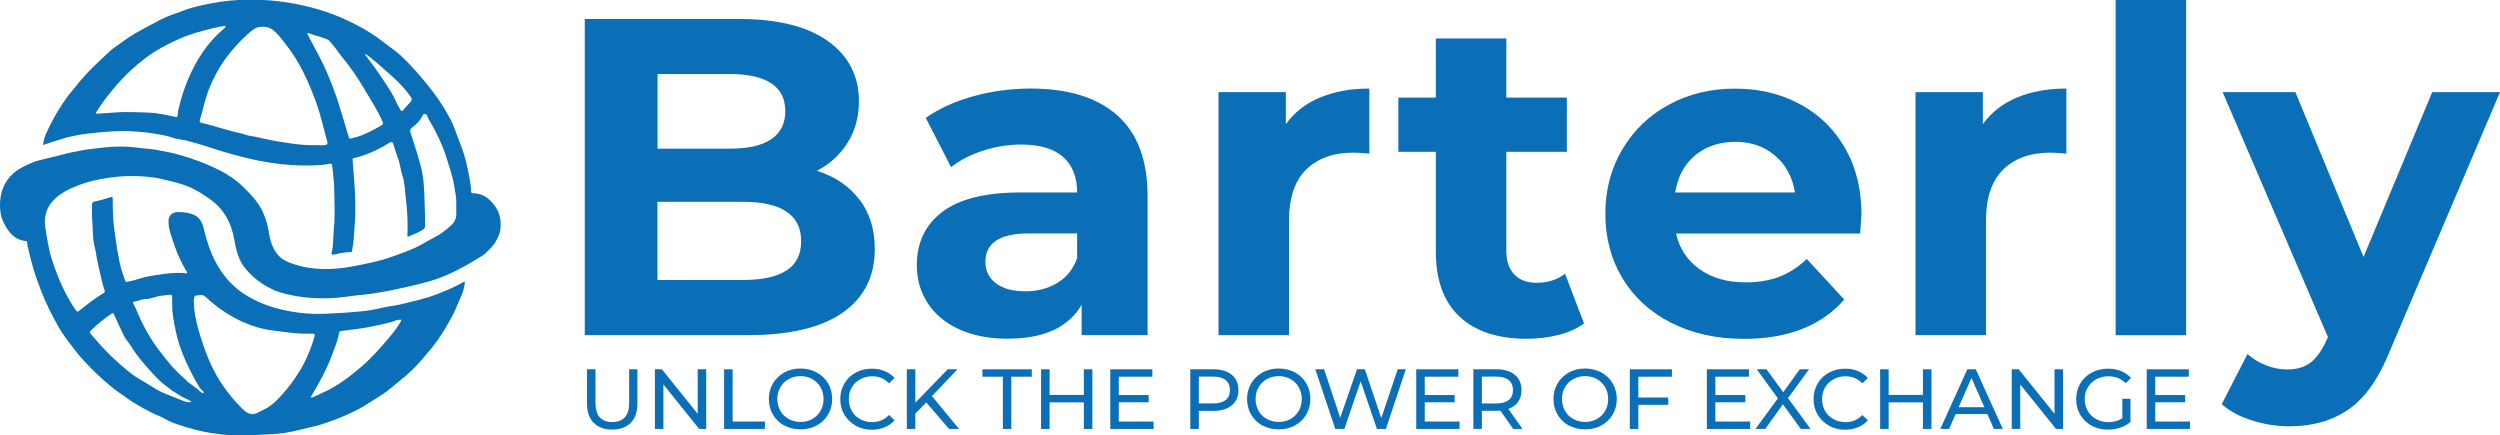 <?xml version="1.0" encoding="UTF-8"?>
<svg id="_Слой_2" data-name="Слой 2" xmlns="http://www.w3.org/2000/svg" viewBox="0 0 293.33 51.09">
  <defs>
    <style>
      .cls-1 {
        fill: #0a6fb7;
      }
    </style>
  </defs>
  <g id="_Слой_1-2" data-name="Слой 1">
    <g>
      <path class="cls-1" d="m54.54,33.04c-.03.84-.34,1.53-.65,2.22-.29.63-.53,1.29-.87,1.9-.67,1.24-1.38,2.44-2.27,3.54-.72.88-1.44,1.76-2.24,2.57-.82.82-1.74,1.5-2.62,2.24-.73.62-1.54,1.1-2.35,1.61-.58.37-1.15.74-1.77,1.03-.49.23-.98.49-1.45.68-.25.12-.41.17-.73.3-.75.27-1.39.52-2.08.73-.88.24-1.71.41-2.56.62-.96.24-1.96.41-2.96.46-1.52.08-3.04.17-4.56.14-.92-.02-1.84-.16-2.75-.29-1.02-.15-2.01-.43-2.99-.72-.87-.26-1.74-.55-2.53-1.03-.26-.16-.56-.24-.84-.37-.95-.44-1.87-.96-2.76-1.51-.38-.23-.73-.52-1.1-.76-.5-.32-.97-.68-1.42-1.05-1.14-.92-2.19-1.94-3.19-3.01-.65-.7-1.21-1.47-1.79-2.22-.94-1.21-1.67-2.56-2.34-3.94-.64-1.31-1.15-2.66-1.61-4.03-.2-.6-.36-1.21-.52-1.81-.08-.3-.15-.64-.23-.95-.07-.31-.17-.6-.17-.92,0-.14-.06-.18-.18-.19-1.39-.16-2.09-1.13-2.63-2.27C.07,25.35-.02,24.62,0,23.89c.07-2.06,1.05-3.54,2.92-4.42.56-.26,1.12-.53,1.71-.67.67-.16,1.35-.33,2.02-.49.65-.16,1.29-.36,1.94-.47.57-.1,1.13-.24,1.7-.31.93-.12,1.86-.24,2.79-.3,1.12-.07,2.23-.03,3.34.13.64.09,1.28.11,1.92.22.94.17,1.88.34,2.79.61,1.59.46,3.14,1.03,4.62,1.78.98.5,1.89,1.1,2.68,1.86.95.92,1.89,1.87,2.44,3.11.32.72.54,1.48.66,2.25.17,1.04.44,2.03,1.18,2.83.46.49,1.07.74,1.69.95,2.36.8,4.76.71,7.15.25,1.48-.28,2.96-.57,4.39-1.08.97-.34,1.93-.68,2.86-1.11.71-.33,1.36-.77,2.05-1.11.79-.39,1.46-.9,2.09-1.49.41-.39.64-.85.6-1.45-.04-.7.06-1.42-.07-2.11-.13-.7-.2-1.4-.39-2.09-.24-.86-.5-1.7-.78-2.55-.44-1.34-1.06-2.6-1.76-3.83-.14-.25-.32-.48-.38-.76-.03-.14-.17-.26-.33-.27-.14-.02-.21.11-.27.23-.27.58-.72,1-1.22,1.37-.24.18-.24.38-.17.6.27.86.57,1.7.81,2.57.18.67.44,1.34.54,2.04.08.59.11.41.19,1.34.07.72.09,1.53.12,2.49.04.86.04,1.65.05,2.48,0,.21-.07.34-.25.45-.55.35-1.16.58-1.77.85-.1-.11-.05-.24-.05-.36.05-1.32-.01-2.63-.17-3.94-.12-.98-.12-1.99-.43-2.92-.23-.69-.27-1.41-.54-2.09-.22-.53-.34-1.11-.56-1.65-.1-.25-.21-.21-.39-.1-1.03.66-2.12,1.19-3.28,1.57-.29.1-.6.17-.9.24-.17.04-.18.05-.16.29,0,.06,0,.13.01.19.19,2.24.38,4.49.27,6.74-.03.56-.09,1.12-.12,1.69-.03.51-.05.92-.14,1.41-.06.3-.05.42-.12.64,0,.12-.09.08-.15.08-.68,0-1.35.17-2.01.29-.21.04-.25-.02-.2-.21.21-.9.16-1.83.25-2.75.16-1.67.07-3.34.04-5.01-.02-.84-.16-1.67-.24-2.5-.02-.21-.15-.2-.3-.18-1.1.21-2.23.21-3.34.19-1.6-.03-3.18-.22-4.76-.52-1.53-.29-3.02-.7-4.5-1.13-.72-.21-1.43-.47-2.15-.69-.67-.2-1.34-.4-2.01-.57-.44-.11-.9-.14-1.34-.25-.29-.07-.55-.2-.84-.27-2.35-.52-4.72-.72-7.11-.53-1.74.14-3.49.3-5.18.79-.79.23-1.57.51-2.37.77.04-.95.53-1.72.92-2.53.52-1.07,1.17-2.07,1.85-3.04.28-.4.62-.76.92-1.14.49-.64,1.02-1.24,1.57-1.83.58-.62,1.21-1.19,1.82-1.77.46-.43.9-.89,1.43-1.24.72-.48,1.39-1.02,2.14-1.46,1.02-.61,2.09-1.13,3.13-1.7.8-.43,1.67-.67,2.51-1,1.19-.47,2.44-.73,3.69-.96,1.92-.34,3.85-.45,5.8-.35,1.26.07,2.51.22,3.76.45,2.48.47,4.86,1.25,7.1,2.42,1.12.58,2.21,1.23,3.21,2.02.41.33.82.6,1.28.96.65.48,1.18,1,1.72,1.56,1.04,1.08,2.01,2.23,2.92,3.42.76.99,1.4,2.04,2,3.14.42.77.65,1.6.97,2.4.35.86.63,1.64.88,2.62.15.59.24,1.14.36,1.71.12.56.21,1.13.22,1.71,0,.22.08.28.28.28,1.11,0,1.87.6,2.5,1.45.67.9.79,1.92.64,2.98-.05.36-.26.71-.42,1.05-.3.6-.78,1.06-1.26,1.51-.3.28-.66.49-1.01.7-.51.31-1.04.61-1.56.9-1.35.75-2.76,1.38-4.25,1.79-1.46.4-2.93.72-4.41,1.03-.5.1-1.03.18-1.53.27-.41.07-.81.13-1.22.17-.28.03-.21.02-.36.04-1.31.11-2.51.36-3.81.41-1.26.04-2.53.02-3.79-.19-.95-.16-1.9-.33-2.8-.71-1.35-.57-2.49-1.41-3.44-2.53-.86-1.02-1.13-2.26-1.36-3.52-.33-1.9-1.19-3.48-2.78-4.63-.64-.46-1.29-.89-1.99-1.24-.81-.41-1.68-.67-2.57-.88-.75-.18-1.49-.39-2.25-.48-1.73-.2-3.46-.2-5.17.06-1.18.18-2.36.43-3.47.86-1.16.45-2.28.98-3.12,1.95-.78.9-.97,1.96-.79,3.1.21,1.32.41,2.64.84,3.91.65,1.96,1.46,3.85,2.63,5.57.26.38.27.39.61.12.89-.71,1.79-1.42,2.77-2,.13-.08.14-.15.1-.28-.13-.44-.28-.88-.37-1.32-.16-.76-.36-1.51-.51-2.27-.11-.56-.17-1.13-.32-1.68-.16-.61-.16-1.25-.2-1.88-.06-.96-.11-1.92-.08-2.88,0-.27.07-.38.38-.44.6-.11,1.18-.3,1.76-.48.22-.07.29-.04.29.2,0,.77,0,1.55.06,2.32.04.68.14,1.35.23,2.02.13,1.03.3,2.05.51,3.07.15.75.41,1.47.66,2.2.08.23.24.11.33.09.4-.08.81-.17,1.2-.3.8-.27,1.62-.4,2.45-.52.87-.13,1.74-.24,2.62-.2.08,0,.16.01.24,0,.14-.01.33.15.41,0,.07-.13-.11-.26-.18-.39-.54-.95-.99-1.94-1.33-2.97-.29-.88-.66-1.75-.66-2.7,0-.66.44-1.08,1.1-1.08.64,0,1.25.05,1.85.31.71.31,1.01.88,1.18,1.59.34,1.45.79,2.85,1.51,4.16.86,1.55,2.02,2.83,3.54,3.74,1.25.76,2.6,1.29,4.05,1.63,1.73.41,3.47.58,5.24.5,1.45-.06,2.9-.15,4.34-.3.84-.09,1.67-.25,2.49-.45.65-.16,1.32-.19,1.96-.35,1.37-.35,2.77-.63,4.1-1.14,1.09-.41,2.17-.86,3.18-1.45.06-.03.12-.05.23-.1Zm-17.38-16c.28,0,.55,0,.83,0q.58,0,.38-.52c-.02-.05-.02-.11-.04-.17-.41-1.45-.72-2.92-1.24-4.34-.87-2.38-1.89-4.67-3.46-6.68-.52-.66-.99-1.36-1.68-1.87-.59-.43-1.66-.44-2.23,0-.97.75-1.8,1.63-2.59,2.56-1.17,1.4-2.05,2.96-2.7,4.66-.42,1.11-.63,2.28-.98,3.41-.06.2,0,.28.18.32.34.08.69.16,1.03.26,1.25.37,2.5.74,3.78,1.02.26.06.49.18.75.22.61.1,1.22.22,1.82.37,1.08.25,2.19.42,3.28.57.95.13,1.91.23,2.88.17Zm-14.39,18.58c-.02.9.21,1.91.47,2.9.23.86.51,1.7.81,2.54.5,1.38,1.12,2.69,1.92,3.91.73,1.1,1.57,2.13,2.53,3.05.46.44.97.74,1.63.45.3-.13.58-.3.88-.44.73-.35,1.33-.89,1.86-1.48.62-.68,1.21-1.38,1.72-2.15.4-.59.78-1.18,1.1-1.81.5-.99.9-2.02,1.21-3.09.09-.31-.05-.37-.31-.36-1.6.09-3.17-.2-4.74-.39-1.14-.14-2.25-.48-3.3-.95-1.65-.73-3.12-1.75-4.44-2.98-.16-.15-.33-.22-.56-.2-.82.05-.82.04-.8,1.01Zm-7.45-22.47c.71.03,1.42.02,2.13.06,1.01.05,1.98.26,2.96.47.41.09.43.08.45-.32,0-.1.01-.21.03-.31.22-.98.49-1.94.84-2.88.87-2.32,2.05-4.43,3.84-6.17.26-.25.53-.48.79-.72.06-.05.14-.11.08-.2-.04-.06-.12-.03-.19-.02-.22.03-.43.06-.65.11-1.7.38-3.38.83-4.96,1.57-1.18.55-2.34,1.16-3.38,1.93-1.32.98-2.53,2.09-3.61,3.35-.84.98-1.64,1.98-2.31,3.08-.04.06-.09.11-.06.19.04.09.11.04.18.04,1.29-.04,2.57-.24,3.86-.17Zm25.84,3.1c.19-.05.38-.09.57-.14,1.07-.3,2.04-.84,3-1.38.23-.13.24-.23.15-.46-.57-1.33-1.37-2.52-2.09-3.76-.81-1.38-1.72-2.7-2.74-3.93-.25-.3-.47-.62-.7-.94-.11-.16-.74-.93-.86-.98-.82-.36-1.34-.42-2.18-.73-.07-.03-.16-.1-.22,0-.05.08.02.15.06.22.47.89.95,1.78,1.41,2.67.57,1.09,1.05,2.23,1.49,3.38.73,1.9,1.25,3.87,1.85,5.82.05.15.08.27.27.25Zm5.71,21.26c-.37.02-.76.24-1.19.34-.87.21-1.75.41-2.63.57-.98.17-1.98.28-2.97.41-.15.02-.26.03-.29.22-.16.91-.52,1.76-.84,2.62-.61,1.66-1.54,3.32-2.37,4.72-.04.08-.12.18-.07.24.03.04.15,0,.23-.04.75-.36,1.51-.65,2.24-1.07,1.23-.71,2.35-1.56,3.41-2.48,1.21-1.05,2.27-2.24,3.3-3.47.5-.59.96-1.2,1.34-1.86.03-.05.07-.1.04-.16-.03-.07-.08-.06-.21-.03Zm-26.67-1.85c0-.27-.01-.53,0-.8.01-.21-.06-.3-.28-.27-.42.06-.85.07-1.27.15-.51.1-1.01.34-1.52.35-.49,0-.9.23-1.36.29-.16.02-.22.1-.11.28.19.33.33.68.48,1.03.7,1.63,1.55,3.16,2.64,4.56.84,1.08,1.68,2.17,2.74,3.05.24.2.42.47.67.63.3.19.56.42.85.62.23.16.39.38.63.52.06.04.15.11.21.01.04-.06-.01-.13-.06-.18-.15-.14-.3-.27-.41-.45-.27-.45-.55-.9-.79-1.38-.87-1.67-1.62-3.38-2-5.23-.22-1.05-.43-2.1-.41-3.17Zm2.28,11.45c-.46-.26-.9-.42-1.31-.66-1.22-.73-2.34-1.6-3.28-2.65-.9-1-1.8-2-2.5-3.16-.25-.41-.6-.76-.82-1.19-.42-.84-.81-1.7-1.19-2.55-.08-.19-.12-.21-.31-.08-.88.58-1.68,1.24-2.42,1.98-.16.16-.13.24,0,.39.72.84,1.45,1.66,2.24,2.44.83.81,1.69,1.58,2.61,2.28.62.48,1.33.82,1.99,1.24.63.4,1.24.8,1.95,1.06.68.25,1.34.56,2.02.8.29.1.6.3,1.01.11ZM44.15,8.18c.76,1.12,1.56,2.21,2.17,3.42.22.43.39.89.68,1.3.1.14.17.17.29.04.28-.32.55-.65.85-.95.23-.23.2-.42.03-.66-.58-.82-1.27-1.56-2-2.23-1.06-.96-3.61-3.21-3.34-2.71"/>
      <g>
        <path class="cls-1" d="m100.84,23.4c1.2,1.57,1.8,3.51,1.8,5.8,0,3.25-1.26,5.75-3.79,7.5-2.53,1.75-6.21,2.62-11.05,2.62h-19.19V2.23h18.13c4.52,0,7.99.87,10.41,2.6,2.42,1.73,3.63,4.08,3.63,7.05,0,1.8-.43,3.41-1.3,4.82-.87,1.41-2.08,2.53-3.63,3.34,2.12.67,3.78,1.79,4.98,3.37Zm-23.69-14.71v8.75h8.53c2.12,0,3.73-.37,4.82-1.11,1.09-.74,1.64-1.84,1.64-3.29s-.55-2.54-1.64-3.26c-1.1-.72-2.7-1.09-4.82-1.09h-8.53Zm15.13,23.05c1.15-.74,1.72-1.89,1.72-3.45,0-3.07-2.28-4.61-6.84-4.61h-10.02v9.17h10.02c2.26,0,3.97-.37,5.11-1.11Z"/>
        <path class="cls-1" d="m131.1,13.54c2.37,2.1,3.55,5.27,3.55,9.51v16.27h-7.74v-3.55c-1.55,2.65-4.45,3.97-8.69,3.97-2.19,0-4.09-.37-5.7-1.11-1.61-.74-2.83-1.77-3.68-3.07-.85-1.31-1.27-2.79-1.27-4.45,0-2.65,1-4.73,2.99-6.25,2-1.52,5.08-2.28,9.25-2.28h6.57c0-1.8-.55-3.19-1.64-4.16-1.1-.97-2.74-1.46-4.93-1.46-1.52,0-3.01.24-4.48.72-1.47.48-2.71,1.12-3.74,1.93l-2.97-5.78c1.55-1.09,3.42-1.94,5.59-2.54,2.17-.6,4.41-.9,6.71-.9,4.42,0,7.81,1.05,10.18,3.15Zm-7.05,19.66c1.09-.65,1.87-1.62,2.33-2.89v-2.92h-5.67c-3.39,0-5.09,1.11-5.09,3.34,0,1.06.42,1.9,1.25,2.52.83.62,1.97.93,3.42.93s2.67-.33,3.76-.98Z"/>
        <path class="cls-1" d="m154.87,11.45c1.68-.71,3.61-1.06,5.8-1.06v7.63c-.92-.07-1.54-.11-1.85-.11-2.37,0-4.22.66-5.57,1.99-1.34,1.33-2.01,3.31-2.01,5.96v13.46h-8.27V10.81h7.9v3.76c.99-1.38,2.32-2.42,4-3.13Z"/>
        <path class="cls-1" d="m185.85,37.95c-.81.6-1.81,1.05-2.99,1.35-1.18.3-2.43.45-3.74.45-3.39,0-6.01-.87-7.87-2.6-1.85-1.73-2.78-4.28-2.78-7.63v-11.71h-4.4v-6.36h4.4v-6.94h8.27v6.94h7.1v6.36h-7.1v11.61c0,1.2.31,2.13.93,2.78.62.65,1.49.98,2.62.98,1.31,0,2.42-.35,3.34-1.06l2.23,5.83Z"/>
        <path class="cls-1" d="m218.23,27.4h-21.57c.39,1.77,1.31,3.16,2.76,4.19,1.45,1.03,3.25,1.54,5.41,1.54,1.48,0,2.8-.22,3.95-.66,1.15-.44,2.22-1.14,3.21-2.09l4.4,4.77c-2.69,3.07-6.61,4.61-11.77,4.61-3.22,0-6.06-.63-8.53-1.88s-4.38-3-5.72-5.22c-1.34-2.23-2.01-4.75-2.01-7.58s.66-5.31,1.99-7.55c1.33-2.24,3.14-3.99,5.46-5.25,2.31-1.25,4.9-1.88,7.76-1.88s5.32.6,7.58,1.8c2.26,1.2,4.04,2.92,5.33,5.17,1.29,2.24,1.93,4.85,1.93,7.82,0,.11-.05.85-.16,2.23Zm-19.34-9.17c-1.27,1.06-2.05,2.51-2.33,4.35h14.04c-.28-1.8-1.06-3.24-2.33-4.32-1.27-1.08-2.83-1.62-4.66-1.62s-3.45.53-4.72,1.59Z"/>
        <path class="cls-1" d="m236.65,11.45c1.68-.71,3.61-1.06,5.8-1.06v7.63c-.92-.07-1.54-.11-1.85-.11-2.37,0-4.22.66-5.57,1.99-1.34,1.33-2.01,3.31-2.01,5.96v13.46h-8.27V10.81h7.9v3.76c.99-1.38,2.32-2.42,4-3.13Z"/>
        <path class="cls-1" d="m248.23,0h8.27v39.33h-8.27V0Z"/>
        <path class="cls-1" d="m293.33,10.81l-12.88,30.26c-1.31,3.29-2.92,5.6-4.85,6.94-1.93,1.34-4.25,2.01-6.97,2.01-1.48,0-2.95-.23-4.4-.69-1.45-.46-2.63-1.09-3.55-1.91l3.02-5.88c.64.57,1.37,1.01,2.2,1.33.83.32,1.65.48,2.46.48,1.13,0,2.05-.27,2.76-.82.71-.55,1.34-1.46,1.91-2.73l.11-.26-12.35-28.73h8.53l8,19.34,8.06-19.34h7.95Z"/>
        <path class="cls-1" d="m69.65,49.61c-.52-.53-.78-1.3-.78-2.3v-3.98h1v3.94c0,1.5.66,2.25,1.97,2.25.64,0,1.13-.19,1.47-.56s.51-.93.51-1.69v-3.94h.97v3.98c0,1.01-.26,1.77-.78,2.3-.52.53-1.25.79-2.18.79s-1.66-.27-2.18-.8Z"/>
        <path class="cls-1" d="m82.86,43.33v7h-.82l-4.2-5.22v5.22h-1v-7h.82l4.2,5.22v-5.22h1Z"/>
        <path class="cls-1" d="m84.96,43.33h1v6.13h3.79v.87h-4.79v-7Z"/>
        <path class="cls-1" d="m92.02,49.94c-.57-.31-1.01-.74-1.33-1.29s-.48-1.16-.48-1.83.16-1.28.48-1.83.77-.97,1.33-1.29c.57-.31,1.2-.46,1.91-.46s1.33.16,1.9.46c.57.31,1.01.74,1.33,1.28.32.54.48,1.16.48,1.83s-.16,1.29-.48,1.83c-.32.54-.76.97-1.33,1.28-.57.31-1.2.46-1.9.46s-1.34-.16-1.91-.46Zm3.29-.78c.41-.23.73-.55.97-.96.24-.41.35-.87.35-1.38s-.12-.96-.35-1.38c-.24-.41-.56-.73-.97-.96s-.87-.35-1.38-.35-.98.12-1.39.35c-.42.23-.74.55-.98.96s-.35.87-.35,1.38.12.96.35,1.38.56.73.98.96c.42.23.88.35,1.39.35s.97-.12,1.38-.35Z"/>
        <path class="cls-1" d="m100.4,49.94c-.56-.31-1-.74-1.33-1.28-.32-.54-.48-1.16-.48-1.83s.16-1.29.48-1.83.76-.97,1.33-1.28c.57-.31,1.2-.46,1.9-.46.55,0,1.05.09,1.5.28.45.18.84.46,1.16.81l-.65.63c-.53-.55-1.18-.83-1.97-.83-.52,0-.99.12-1.41.35s-.75.55-.99.96-.35.87-.35,1.38.12.96.35,1.38.57.73.99.96.89.35,1.41.35c.78,0,1.44-.28,1.97-.84l.65.63c-.32.36-.71.63-1.17.82-.46.19-.96.28-1.5.28-.7,0-1.33-.16-1.89-.46Z"/>
        <path class="cls-1" d="m108.68,47.22l-1.28,1.3v1.81h-1v-7h1v3.91l3.8-3.91h1.14l-2.99,3.15,3.18,3.85h-1.17l-2.68-3.11Z"/>
        <path class="cls-1" d="m117.67,44.2h-2.4v-.87h5.79v.87h-2.4v6.13h-.99v-6.13Z"/>
        <path class="cls-1" d="m128.17,43.33v7h-1v-3.12h-4.02v3.12h-1v-7h1v3.01h4.02v-3.01h1Z"/>
        <path class="cls-1" d="m135.35,49.46v.87h-5.08v-7h4.94v.87h-3.94v2.15h3.51v.85h-3.51v2.26h4.08Z"/>
        <path class="cls-1" d="m144.53,43.98c.52.43.78,1.03.78,1.79s-.26,1.36-.78,1.79c-.52.43-1.23.65-2.14.65h-1.73v2.12h-1v-7h2.73c.91,0,1.62.22,2.14.65Zm-.72,2.96c.33-.27.5-.66.5-1.17s-.17-.9-.5-1.17c-.33-.27-.82-.41-1.45-.41h-1.7v3.14h1.7c.63,0,1.12-.13,1.45-.4Z"/>
        <path class="cls-1" d="m148.13,49.94c-.57-.31-1.01-.74-1.33-1.29s-.48-1.16-.48-1.83.16-1.28.48-1.83.77-.97,1.33-1.29c.57-.31,1.2-.46,1.91-.46s1.33.16,1.9.46c.57.31,1.01.74,1.33,1.28.32.54.48,1.16.48,1.83s-.16,1.29-.48,1.83c-.32.54-.76.97-1.33,1.28-.57.31-1.2.46-1.9.46s-1.34-.16-1.91-.46Zm3.29-.78c.41-.23.73-.55.97-.96.24-.41.35-.87.35-1.38s-.12-.96-.35-1.38c-.24-.41-.56-.73-.97-.96s-.87-.35-1.38-.35-.98.12-1.39.35c-.42.23-.74.55-.98.96s-.35.87-.35,1.38.12.96.35,1.38.56.73.98.96c.42.23.88.35,1.39.35s.97-.12,1.38-.35Z"/>
        <path class="cls-1" d="m164.95,43.33l-2.34,7h-1.05l-1.91-5.59-1.91,5.59h-1.07l-2.34-7h1.03l1.89,5.69,1.97-5.69h.92l1.93,5.72,1.93-5.72h.95Z"/>
        <path class="cls-1" d="m171.25,49.46v.87h-5.08v-7h4.94v.87h-3.94v2.15h3.51v.85h-3.51v2.26h4.08Z"/>
        <path class="cls-1" d="m177.55,50.33l-1.51-2.15c-.19.01-.33.02-.44.02h-1.73v2.13h-1v-7h2.73c.91,0,1.62.22,2.14.65.52.43.78,1.03.78,1.79,0,.54-.13,1-.4,1.38s-.65.66-1.14.83l1.66,2.35h-1.09Zm-.53-3.39c.33-.27.5-.66.5-1.17s-.17-.9-.5-1.17c-.33-.27-.82-.41-1.45-.41h-1.7v3.15h1.7c.63,0,1.12-.14,1.45-.41Z"/>
        <path class="cls-1" d="m184.08,49.94c-.57-.31-1.01-.74-1.33-1.29s-.48-1.16-.48-1.83.16-1.28.48-1.83.77-.97,1.33-1.29c.57-.31,1.2-.46,1.91-.46s1.33.16,1.9.46c.57.31,1.01.74,1.33,1.28.32.54.48,1.16.48,1.83s-.16,1.29-.48,1.83c-.32.54-.76.97-1.33,1.28-.57.31-1.2.46-1.9.46s-1.34-.16-1.91-.46Zm3.29-.78c.41-.23.73-.55.97-.96.24-.41.35-.87.35-1.38s-.12-.96-.35-1.38c-.24-.41-.56-.73-.97-.96s-.87-.35-1.38-.35-.98.12-1.39.35c-.42.23-.74.55-.98.96s-.35.87-.35,1.38.12.96.35,1.38.56.73.98.96c.42.23.88.35,1.39.35s.97-.12,1.38-.35Z"/>
        <path class="cls-1" d="m192.23,44.2v2.44h3.51v.86h-3.51v2.83h-1v-7h4.94v.87h-3.94Z"/>
        <path class="cls-1" d="m205.35,49.46v.87h-5.08v-7h4.94v.87h-3.94v2.15h3.51v.85h-3.51v2.26h4.08Z"/>
        <path class="cls-1" d="m211.29,50.33l-2.1-2.89-2.07,2.89h-1.15l2.63-3.59-2.47-3.41h1.14l1.96,2.69,1.94-2.69h1.09l-2.47,3.38,2.65,3.62h-1.15Z"/>
        <path class="cls-1" d="m214.6,49.94c-.56-.31-1-.74-1.33-1.28-.32-.54-.48-1.16-.48-1.83s.16-1.29.48-1.83.76-.97,1.33-1.28c.57-.31,1.2-.46,1.9-.46.55,0,1.05.09,1.5.28.45.18.84.46,1.16.81l-.65.63c-.53-.55-1.18-.83-1.97-.83-.52,0-.99.12-1.41.35s-.75.55-.99.96-.35.87-.35,1.38.12.96.35,1.38.57.73.99.96.89.35,1.41.35c.78,0,1.44-.28,1.97-.84l.65.63c-.32.36-.71.63-1.17.82-.46.19-.96.28-1.5.28-.7,0-1.33-.16-1.89-.46Z"/>
        <path class="cls-1" d="m226.62,43.33v7h-1v-3.12h-4.02v3.12h-1v-7h1v3.01h4.02v-3.01h1Z"/>
        <path class="cls-1" d="m233.18,48.58h-3.72l-.77,1.75h-1.03l3.17-7h.99l3.18,7h-1.05l-.77-1.75Zm-.35-.8l-1.51-3.43-1.51,3.43h3.02Z"/>
        <path class="cls-1" d="m242.06,43.33v7h-.82l-4.2-5.22v5.22h-1v-7h.82l4.2,5.22v-5.22h1Z"/>
        <path class="cls-1" d="m249.01,46.79h.96v2.73c-.35.29-.75.51-1.21.66s-.94.23-1.44.23c-.71,0-1.34-.16-1.91-.46-.57-.31-1.01-.74-1.33-1.28-.32-.54-.48-1.16-.48-1.83s.16-1.29.48-1.84.77-.97,1.34-1.28c.57-.31,1.21-.46,1.93-.46.56,0,1.07.09,1.52.28s.84.45,1.17.8l-.62.62c-.56-.54-1.24-.81-2.03-.81-.53,0-1.01.12-1.43.35-.42.23-.75.55-1,.96s-.36.87-.36,1.38.12.96.36,1.38.57.73,1,.96c.42.23.9.35,1.42.35.63,0,1.17-.15,1.64-.45v-2.28Z"/>
        <path class="cls-1" d="m256.96,49.46v.87h-5.08v-7h4.94v.87h-3.94v2.15h3.51v.85h-3.51v2.26h4.08Z"/>
      </g>
    </g>
  </g>
</svg>